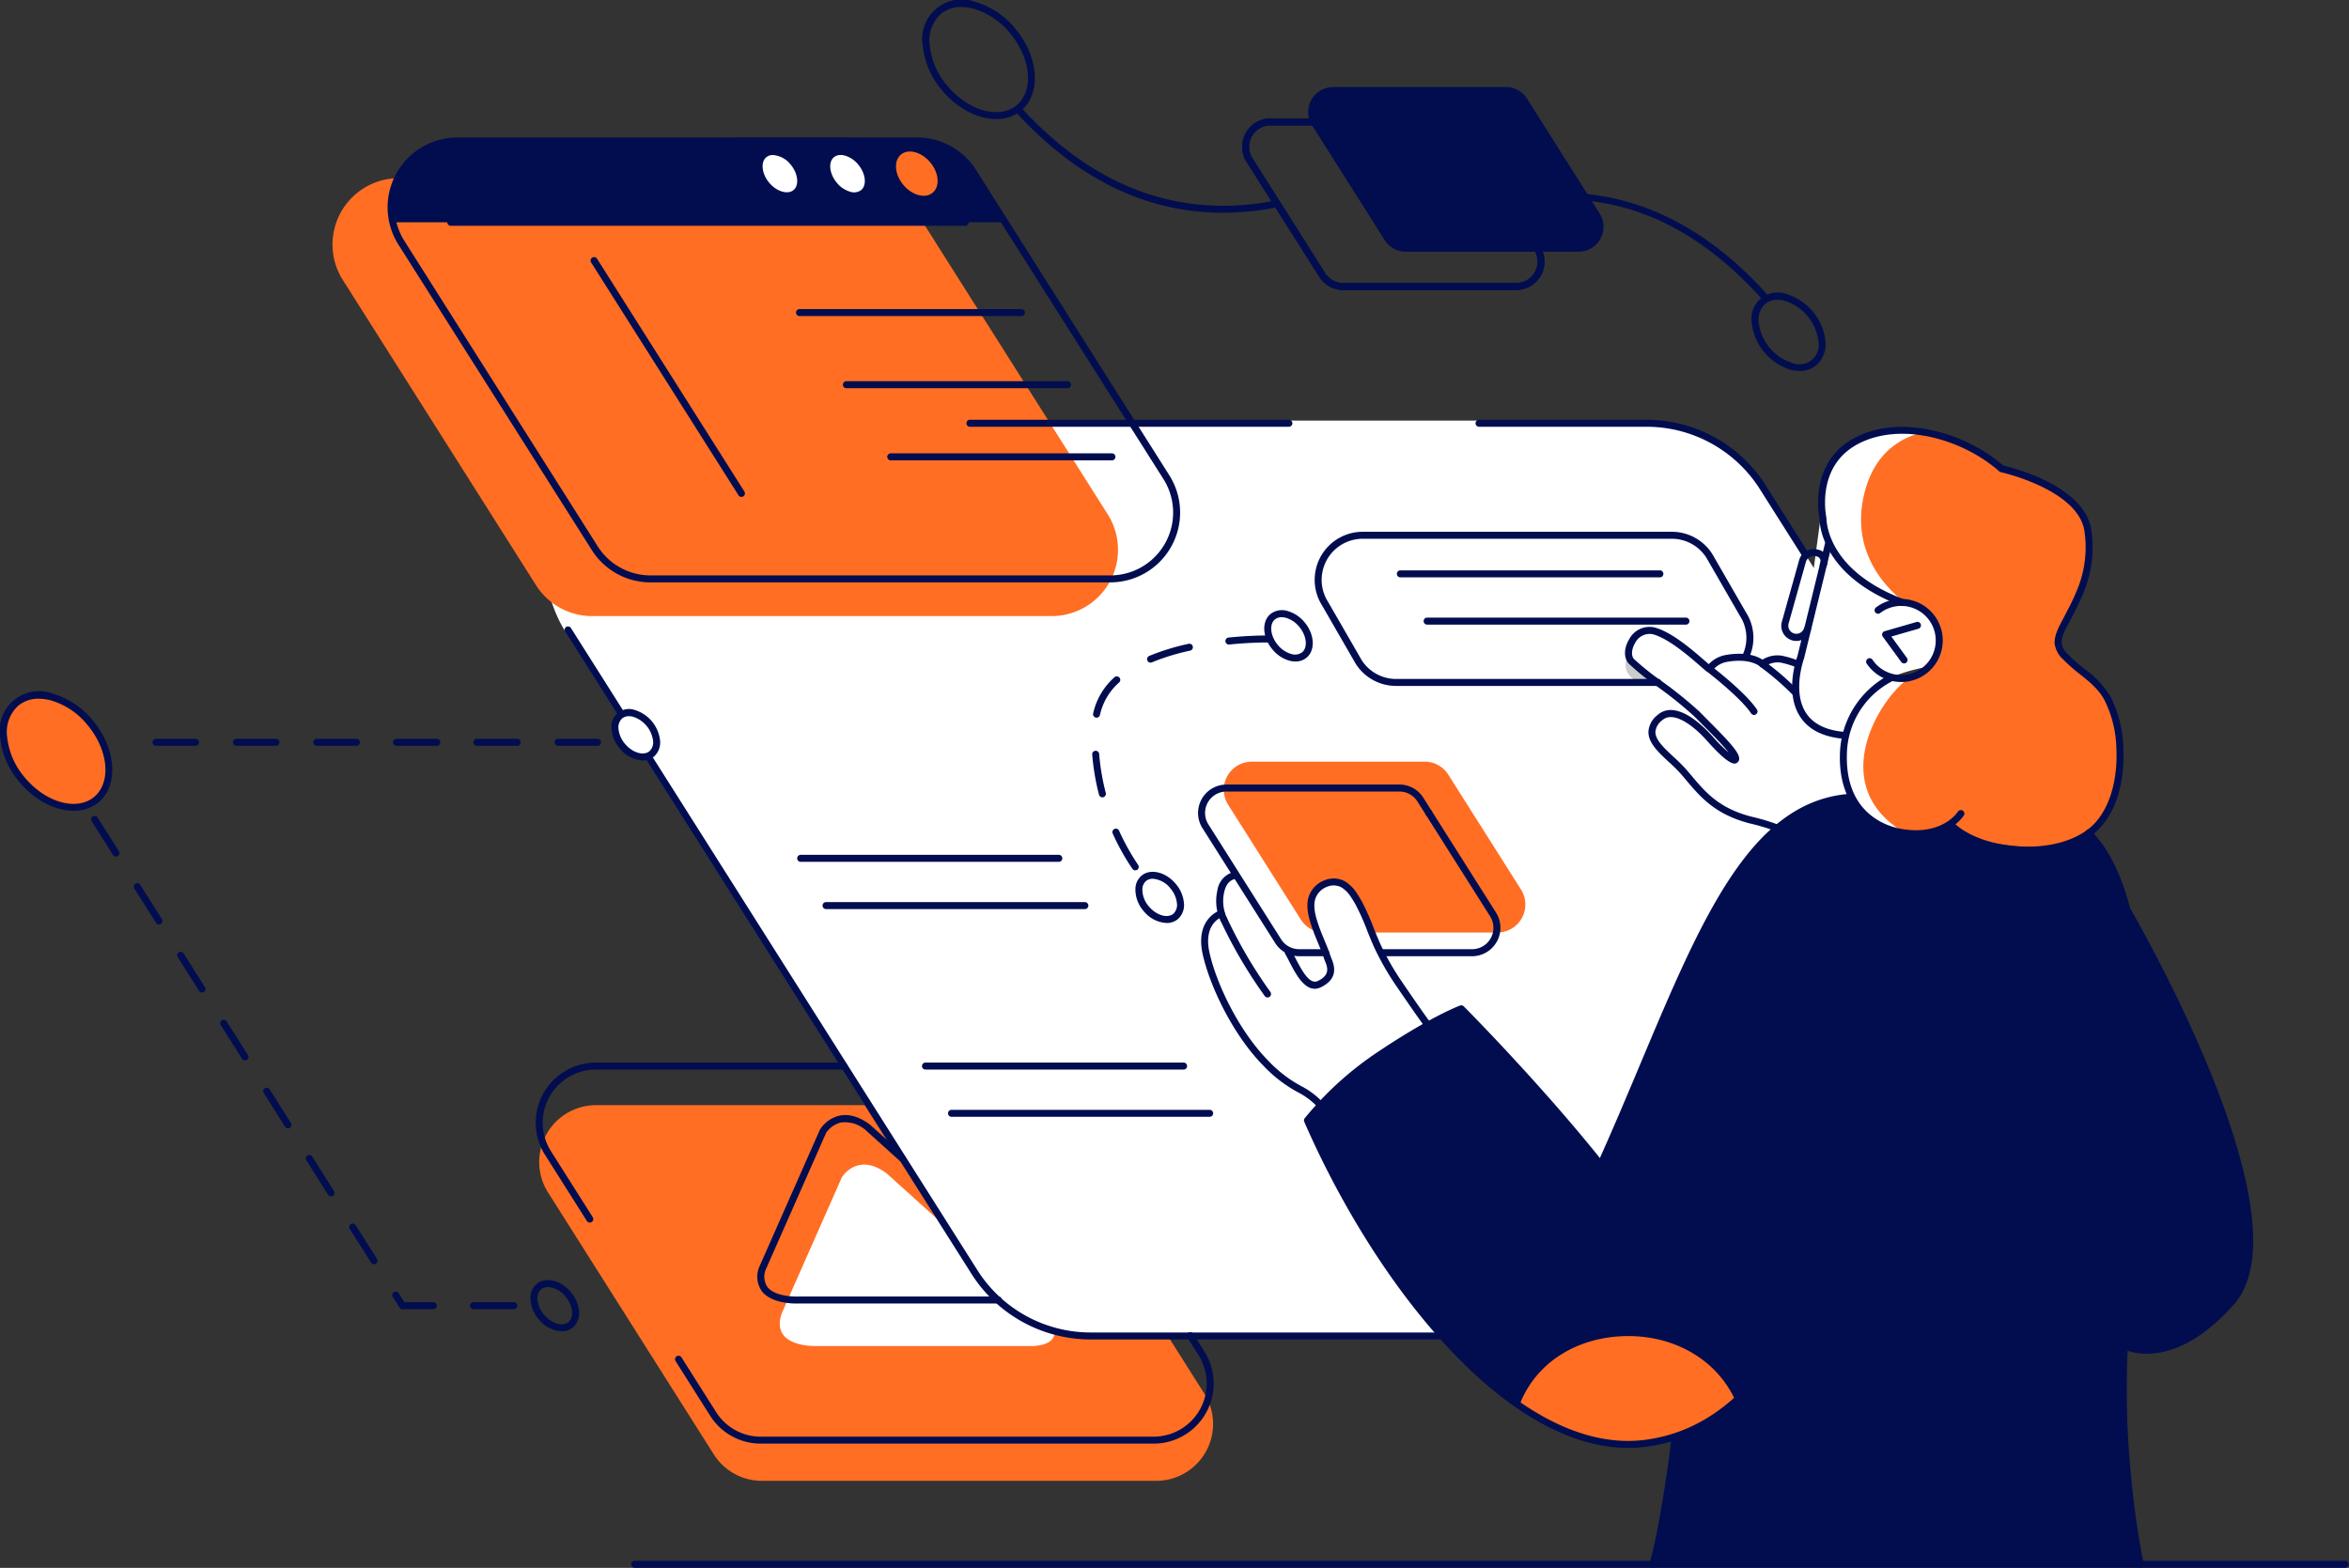 <svg xmlns="http://www.w3.org/2000/svg" width="468.089" height="312.469" viewBox="0 0 468.089 312.469">
  <rect x="0" y="0" width="468.089" height="312.469" fill="#333333" stroke="none"/>
  <g id="ILUSTRACION" transform="translate(-125.165 -346.873)">
    <path id="Trazado_735493" data-name="Trazado 735493" d="M652.877,1228.215l29.106,45.985a11.337,11.337,0,0,1-9.579,17.4H593.829a11.339,11.339,0,0,1-9.581-5.274l-33.036-52.2a11.337,11.337,0,0,1,9.579-17.4h78.575a11.332,11.332,0,0,1,9.579,5.274l3.932,6.211Z" transform="translate(-316.843 -649.603)" fill="#ff6e23"/>
    <path id="Trazado_735494" data-name="Trazado 735494" d="M751.213,1266.008s3.049-5.067,8.877-.772l32.735,29.491s3.089,4.38-3.244,4.94H746.273s-9.351.469-7.1-6.409Z" transform="translate(-458.275 -684.538)" fill="#fff"/>
    <path id="Trazado_735495" data-name="Trazado 735495" d="M805.862,705.919l70.916,112.046a27.624,27.624,0,0,1-23.341,42.4H661.992a27.616,27.616,0,0,1-23.341-12.85L558.16,720.337a27.624,27.624,0,0,1,23.341-42.4H772.943a27.619,27.619,0,0,1,23.341,12.85l9.579,15.129Z" transform="translate(-320.127 -247.239)" fill="#fff"/>
    <path id="Trazado_735496" data-name="Trazado 735496" d="M1147.482,971.868l-12.757-20.155L1133,948.988a5.564,5.564,0,0,0-4.72-2.6h-34.436a5.585,5.585,0,0,0-4.72,8.574l14.478,22.877a5.554,5.554,0,0,0,4.72,2.6h34.436a5.583,5.583,0,0,0,4.72-8.571Z" transform="translate(-719.225 -447.715)" fill="#ff6e23"/>
    <path id="Trazado_735497" data-name="Trazado 735497" d="M1465.321,764.753a11.848,11.848,0,0,1,6.535,0c3.613,1.018,4.818,3.459,5.107,7.151s-2.856,8.6-10.153,6.8c0,0-11.22,1.509-14.048,7s-2.846,6.391-2.846,6.391-2.127,8.333.988,12.463c0,0-12.678,1.765-14.7,6.414,0,0-7.125-2.38-9.685-3.12s-5.826-4.545-8.267-7.171-6.986-6.7-7.021-8.1.377-3.639,2.038-4.049,5.021-.22,8.584,3.935,5.869,5.277,6,4.484-4.788-6.573-9.219-10.07-11.007-8.632-11.974-9.756.441-4.249,1.821-4.887,3.5-1.119,7.282,1.651,6.788,5.176,6.788,5.176,5.127-4.216,10.888-.825a5.626,5.626,0,0,1,5.452-.514l.4-2.167s-5.328-4.788-5.107-6.591S1443.13,761,1443.13,761l1.831-13.671s2.874,8.267,10.3,13.088S1465.321,764.753,1465.321,764.753Z" transform="translate(-956.774 -299.059)" fill="#fff"/>
    <path id="Trazado_735498" data-name="Trazado 735498" d="M1079.54,1034.52s-4.411,2.77-2.914,7.649c0,0-4.32,2.486-2.334,9.751s4.583,13.235,9.5,18.125,12.448,8.87,12.951,10.612a79.435,79.435,0,0,1,10.156-8.91,72.563,72.563,0,0,1,10.994-6.9s-9.5-15.233-11.283-19.368-4.6-10.111-8.764-9.019-3.411,5.576-2.17,8.938,4.781,9.959,1.066,10.683-6.4-6.3-6.4-6.3-1.4-.562-4.37-5.707a69.063,69.063,0,0,0-6.432-9.2v-.354Z" transform="translate(-708.412 -513.53)" fill="#fff"/>
    <path id="Trazado_735499" data-name="Trazado 735499" d="M1562.1,688.681c6.766-6.452,15.975-4.213,20.976-2.233s8.8,3.5,10.9,6.176c0,0,7.971,2.669,11.825,5.044s6.611,7.295,5.431,14a35.193,35.193,0,0,1-5.411,12.6s-2.033,3.92.75,5.793,10.48,6.978,10.982,18.95-7.475,18.5-15.755,18.75-18.638-2.626-19.261-4.218c0,0-10.982,5-17.762-3.879s.043-21.766,4.125-23.918a18.629,18.629,0,0,1,8.417-1.99,17.6,17.6,0,0,0,3.869-6.287c.793-2.243-1.362-6.419-4.274-7.784a13.616,13.616,0,0,0-4.388-1.056s-9.452-2.286-14.334-14.9C1558.191,703.729,1555.332,695.135,1562.1,688.681Z" transform="translate(-1069.726 -252.065)" fill="#ff6e23"/>
    <path id="Trazado_735500" data-name="Trazado 735500" d="M1309.371,980.591s4.894,4.444,7.941,15.228c0,0,12.194,21.482,16.679,34.244s12.169,30.689,5.292,42.79a20.247,20.247,0,0,1-22.026,10.227,104.548,104.548,0,0,0-.271,18.851c.823,9.8,3.109,24.586,3.109,24.586h-97.158s2.289-10.179,2.917-14.286,1.448-11.131,1.448-11.131-8.31,5.358-25.734-2.975-33.279-33.231-36.89-39.566-10.549-20.52-10.549-20.52,16.005-17.33,30.749-22.14l27.318,30.364s7.358-16.235,12.757-28.313,12.721-29.886,20.651-36.084,11.111-7.766,16.947-8.485c0,0,3.33,6.381,9,7.239a16.856,16.856,0,0,0,9.68-1.266s9.05,4.677,16.633,4.355S1309.371,980.591,1309.371,980.591Z" transform="translate(-768.425 -467.871)" fill="#010d4f"/>
    <path id="Trazado_735501" data-name="Trazado 735501" d="M1200.019,420.434l12.756,20.155a4.969,4.969,0,0,1-4.2,7.627h-34.436a4.97,4.97,0,0,1-4.2-2.312l-14.478-22.877a4.969,4.969,0,0,1,4.2-7.627H1194.1a4.97,4.97,0,0,1,4.2,2.312l1.722,2.722Z" transform="translate(-768.84 -51.175)" fill="#010d4f"/>
    <path id="Trazado_735502" data-name="Trazado 735502" d="M507.326,500.5l33.927,53.6a13.216,13.216,0,0,1-11.166,20.284H438.5a13.214,13.214,0,0,1-11.166-6.148l-38.508-60.843a13.216,13.216,0,0,1,11.166-20.284h91.59a13.214,13.214,0,0,1,11.166,6.148l4.58,7.239Z" transform="translate(-195.352 -104.728)" fill="#ff6e23"/>
    <path id="Trazado_735503" data-name="Trazado 735503" d="M1404.905,863s-2.145,3.428,2.6,5.606l2.7-.856S1404.545,863.661,1404.905,863Z" transform="translate(-955.341 -385.44)" fill="#ccc"/>
    <path id="Trazado_735504" data-name="Trazado 735504" d="M433.506,472.092H555.513L547.5,459.936s-1.935-2.535-7.563-4.049-94.793.056-94.793.056S431.191,457.272,433.506,472.092Z" transform="translate(-230.074 -80.919)" fill="#010d4f"/>
    <path id="Trazado_735505" data-name="Trazado 735505" d="M783.1,474.34c-1.486,1.233-4.1.529-5.849-1.572s-1.955-4.806-.469-6.039,4.1-.529,5.849,1.572S784.582,473.107,783.1,474.34Z" transform="translate(-485.881 -89.054)" fill="#fff"/>
    <path id="Trazado_735506" data-name="Trazado 735506" d="M729.874,474.34c-1.486,1.233-4.1.529-5.849-1.572s-1.955-4.806-.471-6.039,4.1-.529,5.849,1.572S731.358,473.107,729.874,474.34Z" transform="translate(-446.135 -89.054)" fill="#fff"/>
    <path id="Trazado_735507" data-name="Trazado 735507" d="M146.417,914.9c-3.76,3.122-10.389,1.337-14.8-3.983s-4.95-12.164-1.19-15.284,10.389-1.337,14.8,3.983S150.177,911.781,146.417,914.9Z" transform="translate(-2.055 -408.665)" fill="#ff6e23"/>
    <path id="Trazado_735508" data-name="Trazado 735508" d="M1562.1,688.688c-6.766,6.452-3.91,15.046-3.91,15.046,4.879,12.62,14.334,14.9,14.334,14.9a14.5,14.5,0,0,1,1.752.238c-3.59-2.813-10.478-9.847-8-21.034,1.99-9,7.88-11.913,12.23-12.81C1573.511,683.9,1567.133,683.892,1562.1,688.688Z" transform="translate(-1069.73 -252.072)" fill="#fff"/>
    <path id="Trazado_735509" data-name="Trazado 735509" d="M1587.163,910.671c-16.083-9.516-4.694-27.432,1.246-31.081a18.261,18.261,0,0,0-6.788,1.924c-4.079,2.152-10.9,15.035-4.125,23.918A12.881,12.881,0,0,0,1587.163,910.671Z" transform="translate(-1082.448 -397.83)" fill="#fff"/>
    <path id="Trazado_735510" data-name="Trazado 735510" d="M1317.7,1410.731s16.458,12.7,31.755,6.517c0,0,9.493-3.889,12.658-7.583,0,0-5.188-13.367-21.543-12.926S1319.893,1405.816,1317.7,1410.731Z" transform="translate(-890.578 -784.025)" fill="#ff6e23"/>
    <g id="Grupo_1010001" data-name="Grupo 1010001" transform="translate(385.009 547.227)">
      <path id="Trazado_735511" data-name="Trazado 735511" d="M1216.006,1226.344c-24.862,0-50.585-32.924-64.568-64.991a.694.694,0,0,1,.086-.7,65.645,65.645,0,0,1,13.691-12.622c11.032-7.5,17.023-9.756,17.274-9.847a.7.7,0,0,1,.734.162c.322.322,32.294,32.453,42.141,52.186a.7.7,0,1,1-1.246.623c-9.217-18.466-38.163-48.064-41.556-51.5-1.532.638-7.292,3.226-16.562,9.528a64.826,64.826,0,0,0-13.116,12c14.521,33.087,41.5,66.981,66.667,63.53,26.729-3.656,38.049-38.27,50.072-83.135a.686.686,0,0,1,.853-.491.694.694,0,0,1,.491.851c-12.156,45.372-23.65,80.38-51.226,84.156A27.575,27.575,0,0,1,1216.006,1226.344Z" transform="translate(-1151.381 -1138.139)" fill="#010d4f"/>
    </g>
    <g id="Grupo_1010002" data-name="Grupo 1010002" transform="translate(443.459 505.101)">
      <path id="Trazado_735512" data-name="Trazado 735512" d="M1382.916,1046.337a.682.682,0,0,1-.286-.063.7.7,0,0,1-.349-.922c3.013-6.682,5.788-13.281,8.467-19.661,12.255-29.159,21.935-52.191,41.46-53.918a.708.708,0,0,1,.755.633.7.7,0,0,1-.633.755c-18.689,1.651-28.225,24.343-40.3,53.07-2.684,6.388-5.462,12.995-8.483,19.694A.694.694,0,0,1,1382.916,1046.337Z" transform="translate(-1382.219 -971.77)" fill="#010d4f"/>
    </g>
    <g id="Grupo_1010007" data-name="Grupo 1010007" transform="translate(364.519 520.649)">
      <g id="Grupo_1010003" data-name="Grupo 1010003" transform="translate(16.712 1.298)">
        <path id="Trazado_735513" data-name="Trazado 735513" d="M1164.712,1067.893a.7.7,0,0,1-.542-.258c-.038-.046-.947-1.18-5.434-7.761a54.041,54.041,0,0,1-4.421-7.657c-.545-1.175-1.026-2.378-1.507-3.583a45.2,45.2,0,0,0-2.264-5.077q-.41-.745-.876-1.448a6.423,6.423,0,0,0-1.849-1.962,3.3,3.3,0,0,0-2.924-.21,3.922,3.922,0,0,0-2.39,2.4c-.522,1.671.089,3.687.7,5.447.329.947.712,1.874,1.1,2.8.435,1.051.881,2.137,1.251,3.249.038.119.094.253.155.405.481,1.185,1.605,3.963-2.119,5.753-2.907,1.4-4.925-2.507-6.257-5.089-.284-.555-.542-1.053-.772-1.433a.7.7,0,1,1,1.19-.724c.243.4.519.932.823,1.519,1.377,2.671,2.849,5.226,4.416,4.472,2.545-1.223,1.927-2.747,1.431-3.973-.073-.185-.142-.349-.187-.491-.352-1.063-.792-2.127-1.215-3.155-.4-.952-.787-1.9-1.124-2.874-.686-1.97-1.365-4.246-.717-6.32a5.267,5.267,0,0,1,3.236-3.287,4.69,4.69,0,0,1,4.147.334,7.824,7.824,0,0,1,2.266,2.37c.337.5.648,1.021.942,1.552a46.455,46.455,0,0,1,2.337,5.231c.471,1.18.939,2.362,1.476,3.512a52.3,52.3,0,0,0,4.31,7.459c4.413,6.474,5.327,7.624,5.365,7.67a.7.7,0,0,1-.544,1.134Z" transform="translate(-1136.458 -1038.302)" fill="#010d4f"/>
      </g>
      <g id="Grupo_1010004" data-name="Grupo 1010004" transform="translate(2.998)">
        <path id="Trazado_735514" data-name="Trazado 735514" d="M1083.8,1043.318a.7.7,0,0,1-.615-.37,9.3,9.3,0,0,1-.656-6.047,4.408,4.408,0,0,1,3.17-3.692.7.7,0,1,1,.408,1.329c-1.058.324-1.8.886-2.223,2.681a7.935,7.935,0,0,0,.532,5.074.7.7,0,0,1-.289.942A.686.686,0,0,1,1083.8,1043.318Z" transform="translate(-1082.296 -1033.176)" fill="#010d4f"/>
      </g>
      <g id="Grupo_1010005" data-name="Grupo 1010005" transform="translate(3.811 8.752)">
        <path id="Trazado_735515" data-name="Trazado 735515" d="M1094.932,1084a.693.693,0,0,1-.552-.273,93.978,93.978,0,0,1-8.807-15.008.7.7,0,0,1,1.266-.582,92.386,92.386,0,0,0,8.645,14.744.7.7,0,0,1-.129.975A.683.683,0,0,1,1094.932,1084Z" transform="translate(-1085.51 -1067.738)" fill="#010d4f"/>
      </g>
      <g id="Grupo_1010006" data-name="Grupo 1010006" transform="translate(0 7.576)">
        <path id="Trazado_735516" data-name="Trazado 735516" d="M1094.272,1102.694a.7.7,0,0,1-.514-.226,14.313,14.313,0,0,0-4.028-3.048,27.339,27.339,0,0,1-6.93-5.348c-6-6.1-10.589-15.734-12.022-22.1-1.628-7.229,3.492-8.829,3.542-8.844a.7.7,0,0,1,.4,1.334c-.162.051-3.917,1.289-2.585,7.206,1.39,6.176,5.841,15.519,11.657,21.431a26.184,26.184,0,0,0,6.624,5.112,15.675,15.675,0,0,1,4.37,3.32.7.7,0,0,1-.043.982A.68.68,0,0,1,1094.272,1102.694Z" transform="translate(-1070.458 -1063.096)" fill="#010d4f"/>
      </g>
    </g>
    <g id="Grupo_1010008" data-name="Grupo 1010008" transform="translate(497.078 466.232)">
      <path id="Trazado_735517" data-name="Trazado 735517" d="M1600.916,834.826a8.292,8.292,0,0,1-6.816-3.59.7.7,0,1,1,1.147-.787,6.884,6.884,0,1,0,1.486-9.371.7.7,0,0,1-.977-.132.7.7,0,0,1,.132-.975,8.28,8.28,0,1,1,5.029,14.856Z" transform="translate(-1593.977 -818.262)" fill="#010d4f"/>
    </g>
    <g id="Grupo_1010009" data-name="Grupo 1010009" transform="translate(500.211 470.831)">
      <path id="Trazado_735518" data-name="Trazado 735518" d="M1610.732,844.686a.692.692,0,0,1-.562-.286l-3.684-5.057a.7.7,0,0,1,.37-1.079l6.277-1.813a.7.7,0,1,1,.387,1.337l-5.323,1.54,3.1,4.254a.693.693,0,0,1-.152.972A.713.713,0,0,1,1610.732,844.686Z" transform="translate(-1606.352 -836.425)" fill="#010d4f"/>
    </g>
    <g id="Grupo_1010010" data-name="Grupo 1010010" transform="translate(482.292 454.331)">
      <path id="Trazado_735519" data-name="Trazado 735519" d="M1545.784,811.037c-4.14-.38-7.042-1.894-8.68-4.5-3.056-4.859-.58-11.675-.473-11.964l5.571-22.778a.7.7,0,0,1,1.355.334l-5.593,22.854c-.048.142-2.367,6.545.324,10.819,1.4,2.221,3.945,3.517,7.563,3.851a.7.7,0,0,1-.066,1.388Z" transform="translate(-1535.583 -771.261)" fill="#010d4f"/>
    </g>
    <g id="Grupo_1010011" data-name="Grupo 1010011" transform="translate(480.121 456.282)">
      <path id="Trazado_735520" data-name="Trazado 735520" d="M1530.016,797.295a3.084,3.084,0,0,1-.813-.111,3.008,3.008,0,0,1-2.079-3.7l3.456-12.318a3.005,3.005,0,0,1,3.7-2.081,2.35,2.35,0,0,1,1.793,3.193.7.7,0,1,1-1.339-.377,1,1,0,0,0-.828-1.474,1.616,1.616,0,0,0-1.988,1.117l-3.456,12.318a1.611,1.611,0,0,0,3.1.874.7.7,0,0,1,1.342.375,2.99,2.99,0,0,1-1.421,1.805A3.028,3.028,0,0,1,1530.016,797.295Z" transform="translate(-1527.01 -778.967)" fill="#010d4f"/>
    </g>
    <g id="Grupo_1010012" data-name="Grupo 1010012" transform="translate(453.815 633.245)">
      <path id="Trazado_735521" data-name="Trazado 735521" d="M1423.815,1503.951a.67.67,0,0,1-.22-.038.7.7,0,0,1-.441-.881c1.284-3.833,3.494-16.927,4.335-24.558a.719.719,0,0,1,.767-.615.694.694,0,0,1,.615.767c-.775,7.032-2.963,20.563-4.4,24.847A.7.7,0,0,1,1423.815,1503.951Z" transform="translate(-1423.118 -1477.854)" fill="#010d4f"/>
    </g>
    <g id="Grupo_1010013" data-name="Grupo 1010013" transform="translate(547.808 527.25)">
      <path id="Trazado_735522" data-name="Trazado 735522" d="M1799.491,1148.656a10.7,10.7,0,0,1-4.8-.99.7.7,0,0,1,.656-1.228c.362.192,8.923,4.487,20.444-8.518,10.48-11.83-4.758-49.213-20.991-77.633a.7.7,0,1,1,1.208-.691c5.958,10.432,34.965,63.284,20.821,79.246C1809.682,1146.917,1803.494,1148.656,1799.491,1148.656Z" transform="translate(-1794.327 -1059.245)" fill="#010d4f"/>
    </g>
    <g id="Grupo_1010014" data-name="Grupo 1010014" transform="translate(540.665 512.223)">
      <path id="Trazado_735523" data-name="Trazado 735523" d="M1777.123,1147.014a.694.694,0,0,1-.678-.544c-.053-.238-5.335-24.285-2.667-50.4,5.591-54.657,3.289-83.953-7.462-95a.695.695,0,1,1,1-.97c11.214,11.516,13.564,40.257,7.849,96.107-2.646,25.89,2.588,49.715,2.638,49.953a.7.7,0,0,1-.527.831A.73.73,0,0,1,1777.123,1147.014Z" transform="translate(-1766.118 -999.898)" fill="#010d4f"/>
    </g>
    <g id="Grupo_1010015" data-name="Grupo 1010015" transform="translate(419.134 430.532)">
      <path id="Trazado_735524" data-name="Trazado 735524" d="M1351.872,704.707a.69.69,0,0,1-.587-.324l-8.374-13.23a26.717,26.717,0,0,0-22.687-12.491h-33.378a.7.7,0,0,1,0-1.393h33.375a28.1,28.1,0,0,1,23.862,13.139l8.374,13.23a.7.7,0,0,1-.215.96A.682.682,0,0,1,1351.872,704.707Z" transform="translate(-1286.15 -677.27)" fill="#010d4f"/>
    </g>
    <g id="Grupo_1010016" data-name="Grupo 1010016" transform="translate(317.684 430.532)">
      <path id="Trazado_735525" data-name="Trazado 735525" d="M949.736,678.663h-63.55a.7.7,0,0,1,0-1.393h63.55a.7.7,0,1,1,0,1.393Z" transform="translate(-885.49 -677.27)" fill="#010d4f"/>
    </g>
    <g id="Grupo_1010017" data-name="Grupo 1010017" transform="translate(237.621 471.66)">
      <path id="Trazado_735526" data-name="Trazado 735526" d="M744.142,981.859H674.25a28.1,28.1,0,0,1-23.862-13.136L569.4,840.765a.7.7,0,0,1,1.175-.744l80.986,127.958a26.722,26.722,0,0,0,22.687,12.491h69.9a.7.7,0,1,1,0,1.39Z" transform="translate(-569.294 -839.699)" fill="#010d4f"/>
    </g>
    <g id="Grupo_1010018" data-name="Grupo 1010018" transform="translate(202.381 374.272)">
      <path id="Trazado_735527" data-name="Trazado 735527" d="M574.156,543.748H482.568a13.848,13.848,0,0,1-11.756-6.472L432.3,476.433a13.912,13.912,0,0,1,11.754-21.353h91.59a13.84,13.84,0,0,1,11.754,6.472l4.583,7.239,33.927,53.6a13.912,13.912,0,0,1-11.756,21.353Zm-130.1-87.275a12.519,12.519,0,0,0-10.576,19.216l38.508,60.843a12.462,12.462,0,0,0,10.579,5.824h91.59a12.519,12.519,0,0,0,10.576-19.216L546.227,462.3a12.455,12.455,0,0,0-10.579-5.824Z" transform="translate(-430.119 -455.08)" fill="#010d4f"/>
    </g>
    <g id="Grupo_1010019" data-name="Grupo 1010019" transform="translate(231.893 558.644)">
      <path id="Trazado_735528" data-name="Trazado 735528" d="M557.475,1215.114a.691.691,0,0,1-.587-.324l-8.333-13.167a11.983,11.983,0,0,1,10.126-18.393h49.466a.7.7,0,0,1,0,1.393H558.68a10.593,10.593,0,0,0-8.951,16.259l8.333,13.167a.7.7,0,0,1-.215.959A.71.71,0,0,1,557.475,1215.114Z" transform="translate(-546.671 -1183.23)" fill="#010d4f"/>
    </g>
    <g id="Grupo_1010020" data-name="Grupo 1010020" transform="translate(259.729 612.429)">
      <path id="Trazado_735529" data-name="Trazado 735529" d="M751.905,1417.8H673.672a11.925,11.925,0,0,1-10.126-5.576l-6.834-10.8a.7.7,0,1,1,1.175-.744l6.834,10.8a10.54,10.54,0,0,0,8.951,4.93h78.236a10.593,10.593,0,0,0,8.951-16.259l-2.178-3.438a.7.7,0,1,1,1.175-.744l2.178,3.438a11.983,11.983,0,0,1-10.128,18.393Z" transform="translate(-656.604 -1395.644)" fill="#010d4f"/>
    </g>
    <g id="Grupo_1010021" data-name="Grupo 1010021" transform="translate(372.686 370.466)">
      <path id="Trazado_735530" data-name="Trazado 735530" d="M1157.307,474.258H1122.87a5.641,5.641,0,0,1-4.788-2.636L1103.6,448.745a5.666,5.666,0,0,1,4.786-8.7h34.439a5.633,5.633,0,0,1,4.786,2.636l14.478,22.877a5.666,5.666,0,0,1-4.786,8.7Zm-48.914-32.813a4.273,4.273,0,0,0-3.611,6.558l14.478,22.877a4.257,4.257,0,0,0,3.611,1.988h34.436a4.273,4.273,0,0,0,3.611-6.558l-12.756-20.155-1.722-2.722a4.257,4.257,0,0,0-3.611-1.988Z" transform="translate(-1102.714 -440.05)" fill="#010d4f"/>
    </g>
    <g id="Grupo_1010022" data-name="Grupo 1010022" transform="translate(372.686 370.466)">
      <path id="Trazado_735531" data-name="Trazado 735531" d="M1157.307,474.258H1122.87a5.641,5.641,0,0,1-4.788-2.636L1103.6,448.745a5.666,5.666,0,0,1,4.786-8.7h34.439a5.633,5.633,0,0,1,4.786,2.636l14.478,22.877a5.666,5.666,0,0,1-4.786,8.7Zm-48.914-32.813a4.273,4.273,0,0,0-3.611,6.558l14.478,22.877a4.257,4.257,0,0,0,3.611,1.988h34.436a4.273,4.273,0,0,0,3.611-6.558l-12.756-20.155-1.722-2.722a4.257,4.257,0,0,0-3.611-1.988Z" transform="translate(-1102.714 -440.05)" fill="#010d4f"/>
    </g>
    <g id="Grupo_1010023" data-name="Grupo 1010023" transform="translate(363.897 503.232)">
      <path id="Trazado_735532" data-name="Trazado 735532" d="M1093.434,998.6h-5.277a5.633,5.633,0,0,1-4.786-2.636l-14.478-22.877a5.664,5.664,0,0,1,4.786-8.7h34.436a5.641,5.641,0,0,1,4.788,2.636l1.722,2.722a.7.7,0,0,1-1.175.744l-1.722-2.722a4.257,4.257,0,0,0-3.611-1.988h-34.436a4.272,4.272,0,0,0-3.608,6.558l14.479,22.877a4.254,4.254,0,0,0,3.611,1.988h5.277a.7.7,0,0,1,.7.7A.7.7,0,0,1,1093.434,998.6Z" transform="translate(-1068.002 -964.39)" fill="#010d4f"/>
    </g>
    <g id="Grupo_1010024" data-name="Grupo 1010024" transform="translate(399.946 508.266)">
      <path id="Trazado_735533" data-name="Trazado 735533" d="M1228.915,1013.444h-17.849a.7.7,0,0,1,0-1.393h17.849a4.274,4.274,0,0,0,3.611-6.558l-12.757-20.155a.7.7,0,1,1,1.175-.744l12.757,20.155a5.666,5.666,0,0,1-4.786,8.7Z" transform="translate(-1210.37 -984.27)" fill="#010d4f"/>
    </g>
    <g id="Grupo_1010025" data-name="Grupo 1010025" transform="translate(387.117 452.852)">
      <path id="Trazado_735534" data-name="Trazado 735534" d="M1228.058,796.144h-52.082a9.529,9.529,0,0,1-8.095-4.456L1161.2,780.1a9.579,9.579,0,0,1,8.11-14.678h61.572a9.535,9.535,0,0,1,8.095,4.456l6.685,11.589a9.392,9.392,0,0,1,.615,9.052.7.7,0,1,1-1.266-.575,8.054,8.054,0,0,0-.539-7.756l-6.685-11.589a8.143,8.143,0,0,0-6.905-3.785h-61.572a8.188,8.188,0,0,0-6.92,12.567l6.685,11.589a8.136,8.136,0,0,0,6.9,3.785h52.082a.7.7,0,1,1,0,1.39Z" transform="translate(-1159.703 -765.42)" fill="#010d4f"/>
    </g>
    <g id="Grupo_1010029" data-name="Grupo 1010029" transform="translate(448.986 471.776)">
      <g id="Grupo_1010026" data-name="Grupo 1010026" transform="translate(0)">
        <path id="Trazado_735535" data-name="Trazado 735535" d="M1434.232,880.915a.724.724,0,0,1-.289-.063,43.412,43.412,0,0,0-5.13-1.517c-6.844-1.79-9.776-5.272-12.615-8.642l-.942-1.112a32.067,32.067,0,0,0-2.459-2.448c-2.109-1.962-4.1-3.813-4.087-6.016a4.523,4.523,0,0,1,1.775-3.327,3.893,3.893,0,0,1,2.947-1.02c3.244.187,6.728,3.75,8.077,5.274a31.557,31.557,0,0,0,3.185,3.185c-1.165-1.5-3.537-3.884-5.257-5.611l-1.509-1.522a78.256,78.256,0,0,0-7.482-6.026,50.086,50.086,0,0,1-5.687-4.588c-.993-1.132-.947-3.069.109-4.816a4.581,4.581,0,0,1,4.948-2.388c3.426.826,7.725,4.568,10.035,6.576.365.316.663.58.881.76.028-.028.058-.053.086-.081a6.147,6.147,0,0,1,3.358-1.752c4.1-.706,6.353.342,7.257.942a5.64,5.64,0,0,1,3.859-.79,19.384,19.384,0,0,1,3.35,1.01.7.7,0,1,1-.56,1.274,18.037,18.037,0,0,0-3.041-.914,4.5,4.5,0,0,0-3.2.823.7.7,0,0,1-.932-.056c-.01-.013-1.843-1.714-6.5-.914a4.768,4.768,0,0,0-2.641,1.4c-.362.337-.9.851-1.53.438-.215-.144-.676-.539-1.3-1.084-2.061-1.8-6.353-5.528-9.447-6.272a3.231,3.231,0,0,0-3.428,1.755c-.719,1.19-.825,2.524-.253,3.178a51.626,51.626,0,0,0,5.474,4.391,78.974,78.974,0,0,1,7.642,6.166l1.5,1.517c3.841,3.856,6.186,6.292,6.348,7.584a.98.98,0,0,1-.527,1.117c-.332.157-1.36.625-5.781-4.37-2.567-2.9-5.226-4.7-7.113-4.806a2.59,2.59,0,0,0-1.94.663,3.249,3.249,0,0,0-1.312,2.3c-.013,1.588,1.762,3.238,3.641,4.983a33.094,33.094,0,0,1,2.565,2.56l.954,1.124c2.818,3.35,5.482,6.512,11.9,8.191a41.847,41.847,0,0,1,5.36,1.6.7.7,0,0,1,.337.927A.714.714,0,0,1,1434.232,880.915Z" transform="translate(-1404.047 -840.158)" fill="#010d4f"/>
      </g>
      <g id="Grupo_1010027" data-name="Grupo 1010027" transform="translate(15.877 7.55)">
        <path id="Trazado_735536" data-name="Trazado 735536" d="M1476.579,880.007a.7.7,0,0,1-.58-.309c-2.165-3.256-8.905-8.419-8.976-8.472a.7.7,0,1,1,.846-1.107c.284.218,7,5.358,9.288,8.807a.695.695,0,0,1-.577,1.081Z" transform="translate(-1466.75 -869.977)" fill="#010d4f"/>
      </g>
      <g id="Grupo_1010028" data-name="Grupo 1010028" transform="translate(26.658 6.722)">
        <path id="Trazado_735537" data-name="Trazado 735537" d="M1516.547,873.732a.683.683,0,0,1-.509-.223,54.017,54.017,0,0,0-6.424-5.543.7.7,0,0,1,.82-1.127,54.438,54.438,0,0,1,6.621,5.72.7.7,0,0,1-.033.985A.708.708,0,0,1,1516.547,873.732Z" transform="translate(-1509.328 -866.707)" fill="#010d4f"/>
      </g>
    </g>
    <g id="Grupo_1010030" data-name="Grupo 1010030" transform="translate(251.027 657.947)">
      <path id="Trazado_735538" data-name="Trazado 735538" d="M963.773,1576.8H622.936a.7.7,0,1,1,0-1.393H963.77a.7.7,0,0,1,0,1.393Z" transform="translate(-622.24 -1575.41)" fill="#010d4f"/>
    </g>
    <g id="Grupo_1010031" data-name="Grupo 1010031" transform="translate(403.594 460.547)">
      <path id="Trazado_735539" data-name="Trazado 735539" d="M1277.047,797.2h-51.571a.7.7,0,1,1,0-1.393h51.571a.7.7,0,1,1,0,1.393Z" transform="translate(-1224.78 -795.81)" fill="#010d4f"/>
    </g>
    <g id="Grupo_1010032" data-name="Grupo 1010032" transform="translate(408.788 469.964)">
      <path id="Trazado_735540" data-name="Trazado 735540" d="M1297.554,834.393h-51.568a.7.7,0,0,1,0-1.393h51.568a.7.7,0,1,1,0,1.393Z" transform="translate(-1245.29 -833)" fill="#010d4f"/>
    </g>
    <g id="Grupo_1010033" data-name="Grupo 1010033" transform="translate(283.957 517.24)">
      <path id="Trazado_735541" data-name="Trazado 735541" d="M804.554,1021.1H752.986a.7.7,0,0,1,0-1.393h51.568a.7.7,0,0,1,0,1.393Z" transform="translate(-752.29 -1019.71)" fill="#010d4f"/>
    </g>
    <g id="Grupo_1010034" data-name="Grupo 1010034" transform="translate(289.148 526.657)">
      <path id="Trazado_735542" data-name="Trazado 735542" d="M825.057,1058.293H773.486a.7.7,0,1,1,0-1.393h51.571a.7.7,0,0,1,0,1.393Z" transform="translate(-772.79 -1056.9)" fill="#010d4f"/>
    </g>
    <g id="Grupo_1010035" data-name="Grupo 1010035" transform="translate(308.822 558.642)">
      <path id="Trazado_735543" data-name="Trazado 735543" d="M902.757,1184.613H851.186a.7.7,0,0,1,0-1.393h51.571a.7.7,0,0,1,0,1.393Z" transform="translate(-850.49 -1183.22)" fill="#010d4f"/>
    </g>
    <g id="Grupo_1010036" data-name="Grupo 1010036" transform="translate(314.013 568.058)">
      <path id="Trazado_735544" data-name="Trazado 735544" d="M923.257,1221.8H871.686a.7.7,0,0,1,0-1.393h51.571a.7.7,0,0,1,0,1.393Z" transform="translate(-870.99 -1220.41)" fill="#010d4f"/>
    </g>
    <g id="Grupo_1010037" data-name="Grupo 1010037" transform="translate(214.373 390.477)">
      <path id="Trazado_735545" data-name="Trazado 735545" d="M580.533,520.473H478.176a.7.7,0,1,1,0-1.393H580.533a.7.7,0,1,1,0,1.393Z" transform="translate(-477.48 -519.08)" fill="#010d4f"/>
    </g>
    <g id="Grupo_1010038" data-name="Grupo 1010038" transform="translate(283.858 408.47)">
      <path id="Trazado_735546" data-name="Trazado 735546" d="M796.669,591.533H752.6a.7.7,0,1,1,0-1.393h44.073a.7.7,0,1,1,0,1.393Z" transform="translate(-751.9 -590.14)" fill="#010d4f"/>
    </g>
    <g id="Grupo_1010039" data-name="Grupo 1010039" transform="translate(293.207 422.847)">
      <path id="Trazado_735547" data-name="Trazado 735547" d="M833.589,648.313H789.516a.7.7,0,1,1,0-1.393h44.071a.7.7,0,0,1,0,1.393Z" transform="translate(-788.82 -646.92)" fill="#010d4f"/>
    </g>
    <g id="Grupo_1010040" data-name="Grupo 1010040" transform="translate(302.043 437.224)">
      <path id="Trazado_735548" data-name="Trazado 735548" d="M868.489,705.093H824.416a.7.7,0,1,1,0-1.393h44.071a.7.7,0,0,1,0,1.393Z" transform="translate(-823.72 -703.7)" fill="#010d4f"/>
    </g>
    <g id="Grupo_1010041" data-name="Grupo 1010041" transform="translate(491.797 481.408)">
      <path id="Trazado_735549" data-name="Trazado 735549" d="M1588.314,910.519a18.732,18.732,0,0,1-3.059-.263c-6.049-1.013-12.412-5.819-12.123-16.269a18.339,18.339,0,0,1,9.665-15.727.7.7,0,0,1,.587,1.261,16.63,16.63,0,0,0-8.86,14.5c-.329,12.027,8.308,14.412,10.961,14.858,8.052,1.339,11.068-3.3,11.192-3.5a.7.7,0,0,1,1.185.732C1597.736,906.318,1595.07,910.519,1588.314,910.519Z" transform="translate(-1573.123 -878.196)" fill="#010d4f"/>
    </g>
    <g id="Grupo_1010042" data-name="Grupo 1010042" transform="translate(487.462 431.952)">
      <path id="Trazado_735550" data-name="Trazado 735550" d="M1597.729,767.928c-6.366,0-12.5-2.033-15.727-5.239a.695.695,0,0,1,.98-.985c3.054,3.028,8.933,4.907,15.187,4.829,5.5-.086,10.2-1.762,12.893-4.6,3.079-3.251,4.674-8.736,4.378-15.043a22.667,22.667,0,0,0-2.35-9.518c-1.155-2.2-2.983-3.664-4.922-5.216a32.237,32.237,0,0,1-3.38-2.985,5.156,5.156,0,0,1-1.653-3.13c-.089-1.59.843-3.332,1.593-4.73.149-.279.294-.547.42-.8l.547-1.071a42.509,42.509,0,0,0,1.975-4.211,22,22,0,0,0,1.377-11.777c-1.471-8.156-16.484-11.521-16.636-11.554a.7.7,0,0,1-.314-.16c-7.156-6.355-19.715-10.093-28.354-5.34-8.3,4.565-6.1,14.486-6.08,14.587.013.585.043,10.422,15.344,16.223a.7.7,0,1,1-.494,1.3c-15.7-5.955-16.218-16.18-16.226-17.3-.208-1.046-1.988-11.207,6.786-16.033,9.12-5.018,22.272-1.2,29.813,5.4,1.854.428,15.97,3.97,17.532,12.627a23.348,23.348,0,0,1-1.448,12.521,43.6,43.6,0,0,1-2.036,4.353l-.544,1.064c-.132.258-.279.537-.436.828-.668,1.243-1.5,2.793-1.431,3.993a3.961,3.961,0,0,0,1.276,2.256,31.006,31.006,0,0,0,3.236,2.854,18.46,18.46,0,0,1,5.285,5.657,23.98,23.98,0,0,1,2.509,10.1c.185,3.927-.187,11.237-4.758,16.063-2.947,3.112-8.006,4.95-13.883,5.039C1598.035,767.928,1597.881,767.928,1597.729,767.928Z" transform="translate(-1556.004 -682.878)" fill="#010d4f"/>
    </g>
    <path id="Trazado_735551" data-name="Trazado 735551" d="M837.614,474.34c-1.486,1.233-4.1.529-5.849-1.572s-1.955-4.806-.471-6.039,4.1-.529,5.849,1.572S839.1,473.107,837.614,474.34Z" transform="translate(-526.595 -89.054)" fill="#ff6e23"/>
    <g id="Grupo_1010043" data-name="Grupo 1010043" transform="translate(289.225 376.371)">
      <path id="Trazado_735552" data-name="Trazado 735552" d="M779.3,473.592a4.665,4.665,0,0,1-1.223-.17,6.8,6.8,0,0,1-3.375-2.264c-1.988-2.4-2.157-5.543-.38-7.019a3.732,3.732,0,0,1,3.451-.6,6.8,6.8,0,0,1,3.375,2.264c1.988,2.4,2.157,5.543.38,7.019A3.429,3.429,0,0,1,779.3,473.592Zm-2.745-8.829a2.068,2.068,0,0,0-1.347.448c-1.167.97-.912,3.287.56,5.059a5.4,5.4,0,0,0,2.666,1.81,2.387,2.387,0,0,0,2.2-.327c1.167-.97.911-3.287-.56-5.059a5.4,5.4,0,0,0-2.666-1.81A3.14,3.14,0,0,0,776.557,464.763Z" transform="translate(-773.094 -463.371)" fill="#010d4f"/>
    </g>
    <g id="Grupo_1010044" data-name="Grupo 1010044" transform="translate(377.095 468.491)">
      <path id="Trazado_735553" data-name="Trazado 735553" d="M1126.334,837.4a4.713,4.713,0,0,1-1.225-.17,6.8,6.8,0,0,1-3.375-2.264c-1.988-2.393-2.157-5.543-.38-7.019a3.739,3.739,0,0,1,3.451-.6,6.784,6.784,0,0,1,3.375,2.266c1.988,2.393,2.157,5.543.38,7.019A3.424,3.424,0,0,1,1126.334,837.4Zm-2.745-8.829a2.065,2.065,0,0,0-1.344.448c-1.167.97-.912,3.287.56,5.059a5.4,5.4,0,0,0,2.666,1.81,2.4,2.4,0,0,0,2.2-.327c1.167-.97.911-3.287-.56-5.059a5.4,5.4,0,0,0-2.666-1.81A3.167,3.167,0,0,0,1123.589,828.575Z" transform="translate(-1120.124 -827.183)" fill="#010d4f"/>
    </g>
    <g id="Grupo_1010045" data-name="Grupo 1010045" transform="translate(247.008 488.218)">
      <path id="Trazado_735554" data-name="Trazado 735554" d="M616.434,916.06c-1.486,1.233-4.1.529-5.849-1.572s-1.955-4.806-.471-6.039,4.1-.529,5.849,1.573S617.918,914.827,616.434,916.06Z" transform="translate(-608.427 -907.145)" fill="#fff"/>
      <path id="Trazado_735555" data-name="Trazado 735555" d="M612.6,915.3a6.271,6.271,0,0,1-4.608-2.421,6.777,6.777,0,0,1-1.605-3.737,3.524,3.524,0,0,1,4.679-3.882,7.179,7.179,0,0,1,4.981,6,3.741,3.741,0,0,1-1.226,3.284A3.409,3.409,0,0,1,612.6,915.3Zm-2.75-8.817a2.068,2.068,0,0,0-1.347.448,2.4,2.4,0,0,0-.727,2.1,5.411,5.411,0,0,0,1.289,2.955c1.474,1.772,3.7,2.448,4.869,1.481a2.4,2.4,0,0,0,.727-2.1A5.8,5.8,0,0,0,610.7,906.6,3.376,3.376,0,0,0,609.847,906.484Z" transform="translate(-606.368 -905.092)" fill="#010d4f"/>
    </g>
    <g id="Grupo_1010046" data-name="Grupo 1010046" transform="translate(125.165 484.734)">
      <path id="Trazado_735556" data-name="Trazado 735556" d="M139.847,915.059c-3.618,0-7.751-2.053-10.827-5.758a16.093,16.093,0,0,1-3.818-8.86,7.861,7.861,0,0,1,10.5-8.718,16.129,16.129,0,0,1,8,5.386c4.654,5.606,5.148,12.9,1.1,16.266A7.621,7.621,0,0,1,139.847,915.059Zm-6.951-22.33a6.26,6.26,0,0,0-4.084,1.38,7.091,7.091,0,0,0-2.223,6.226,14.754,14.754,0,0,0,3.5,8.077c4.168,5.016,10.369,6.758,13.825,3.892s2.884-9.288-1.281-14.306a14.727,14.727,0,0,0-7.295-4.93A9.394,9.394,0,0,0,132.9,892.729Z" transform="translate(-125.165 -891.335)" fill="#010d4f"/>
    </g>
    <g id="Grupo_1010047" data-name="Grupo 1010047" transform="translate(309.008 346.873)">
      <path id="Trazado_735557" data-name="Trazado 735557" d="M865.907,370.6c-3.618,0-7.751-2.054-10.827-5.758a16.112,16.112,0,0,1-3.818-8.857,7.861,7.861,0,0,1,10.5-8.72,16.123,16.123,0,0,1,8,5.383c4.654,5.606,5.148,12.9,1.1,16.266A7.621,7.621,0,0,1,865.907,370.6Zm-6.953-22.33a6.272,6.272,0,0,0-4.084,1.377,7.089,7.089,0,0,0-2.223,6.229,14.734,14.734,0,0,0,3.5,8.077c4.165,5.016,10.366,6.758,13.825,3.892s2.884-9.288-1.281-14.3a14.727,14.727,0,0,0-7.292-4.93A9.434,9.434,0,0,0,858.954,348.267Z" transform="translate(-851.225 -346.873)" fill="#010d4f"/>
    </g>
    <g id="Grupo_1010048" data-name="Grupo 1010048" transform="translate(230.869 601.985)">
      <path id="Trazado_735558" data-name="Trazado 735558" d="M548.857,1364.6a6.267,6.267,0,0,1-4.608-2.421,6.8,6.8,0,0,1-1.605-3.735,3.74,3.74,0,0,1,1.225-3.284c1.78-1.481,4.844-.729,6.829,1.664a6.8,6.8,0,0,1,1.605,3.735,3.74,3.74,0,0,1-1.226,3.284A3.422,3.422,0,0,1,548.857,1364.6Zm-2.757-8.812a2.067,2.067,0,0,0-1.339.443,2.4,2.4,0,0,0-.727,2.1,5.393,5.393,0,0,0,1.289,2.955c1.474,1.775,3.7,2.446,4.869,1.481a2.4,2.4,0,0,0,.727-2.1,5.394,5.394,0,0,0-1.289-2.955A4.932,4.932,0,0,0,546.1,1355.786Z" transform="translate(-542.628 -1354.398)" fill="#010d4f"/>
    </g>
    <g id="Grupo_1010049" data-name="Grupo 1010049" transform="translate(351.407 520.624)">
      <path id="Trazado_735559" data-name="Trazado 735559" d="M1024.9,1043.273a6.267,6.267,0,0,1-4.608-2.421,6.488,6.488,0,0,1-1.6-4.565,3.509,3.509,0,0,1,1.223-2.454c1.78-1.479,4.844-.727,6.829,1.664a6.8,6.8,0,0,1,1.605,3.735,3.739,3.739,0,0,1-1.226,3.284A3.437,3.437,0,0,1,1024.9,1043.273Zm-2.757-8.814a2.068,2.068,0,0,0-1.339.443,2.2,2.2,0,0,0-.727,1.511,5.1,5.1,0,0,0,1.286,3.548c1.471,1.772,3.7,2.448,4.869,1.481a2.4,2.4,0,0,0,.727-2.1,5.411,5.411,0,0,0-1.289-2.955A4.932,4.932,0,0,0,1022.143,1034.459Z" transform="translate(-1018.672 -1033.075)" fill="#010d4f"/>
    </g>
    <g id="Grupo_1010050" data-name="Grupo 1010050" transform="translate(275.744 376.381)">
      <path id="Trazado_735560" data-name="Trazado 735560" d="M726.072,473.61a6.271,6.271,0,0,1-4.608-2.421c-1.988-2.4-2.157-5.543-.38-7.019s4.841-.732,6.829,1.664,2.157,5.543.38,7.019A3.417,3.417,0,0,1,726.072,473.61Zm-2.757-8.814a2.054,2.054,0,0,0-1.339.443c-1.167.97-.911,3.287.56,5.059s3.707,2.448,4.869,1.481.912-3.287-.56-5.059A4.946,4.946,0,0,0,723.314,464.8Z" transform="translate(-719.854 -463.41)" fill="#010d4f"/>
    </g>
    <g id="Grupo_1010051" data-name="Grupo 1010051" transform="translate(342.807 473.521)">
      <path id="Trazado_735561" data-name="Trazado 735561" d="M993.295,893.858a.692.692,0,0,1-.575-.3,47.281,47.281,0,0,1-3.95-7.1.7.7,0,0,1,1.269-.57,45.8,45.8,0,0,0,3.831,6.895.7.7,0,0,1-.185.967A.71.71,0,0,1,993.295,893.858Zm-6.55-14.547a.7.7,0,0,1-.673-.522,46.628,46.628,0,0,1-1.357-8.011.694.694,0,0,1,.638-.75.7.7,0,0,1,.75.638,45.145,45.145,0,0,0,1.317,7.771.694.694,0,0,1-.5.848A.6.6,0,0,1,986.744,879.311Zm-1.162-15.879a.561.561,0,0,1-.144-.015.692.692,0,0,1-.537-.823,13.459,13.459,0,0,1,4.175-7.148.7.7,0,1,1,.944,1.02,12.1,12.1,0,0,0-3.76,6.414A.688.688,0,0,1,985.582,863.432Zm10.754-10.966a.7.7,0,0,1-.268-1.337,45.4,45.4,0,0,1,7.776-2.4.7.7,0,1,1,.3,1.357,44.176,44.176,0,0,0-7.538,2.324A.685.685,0,0,1,996.336,852.466Zm15.582-3.608a.7.7,0,0,1-.071-1.39c3.7-.377,6.6-.418,7.68-.418l.436,0a.7.7,0,0,1-.018,1.393l-.418,0c-1.056,0-3.9.041-7.538.413Z" transform="translate(-984.711 -847.05)" fill="#010d4f"/>
    </g>
    <g id="Grupo_1010052" data-name="Grupo 1010052" transform="translate(155.482 494.114)">
      <path id="Trazado_735562" data-name="Trazado 735562" d="M333.735,929.773h-8.011a.7.7,0,0,1,0-1.393h8.011a.7.7,0,0,1,0,1.393Zm-16.025,0H309.7a.7.7,0,1,1,0-1.393h8.011a.7.7,0,0,1,0,1.393Zm-16.023,0h-8.014a.7.7,0,1,1,0-1.393h8.014a.7.7,0,0,1,0,1.393Zm-16.025,0H277.65a.7.7,0,0,1,0-1.393h8.011a.7.7,0,0,1,0,1.393Zm-16.025,0h-8.011a.7.7,0,0,1,0-1.393h8.011a.7.7,0,0,1,0,1.393Zm-16.025,0H245.6a.7.7,0,0,1,0-1.393h8.014a.7.7,0,0,1,0,1.393Z" transform="translate(-244.9 -928.38)" fill="#010d4f"/>
    </g>
    <g id="Grupo_1010053" data-name="Grupo 1010053" transform="translate(204.665 606.389)">
      <path id="Trazado_735563" data-name="Trazado 735563" d="M462.081,1373.183h-8.011a.7.7,0,1,1,0-1.393h8.011a.7.7,0,0,1,0,1.393Zm-16.025,0h-6.219a.7.7,0,0,1,0-1.393h6.219a.7.7,0,0,1,0,1.393Z" transform="translate(-439.14 -1371.79)" fill="#010d4f"/>
    </g>
    <g id="Grupo_1010054" data-name="Grupo 1010054" transform="translate(143.297 509.426)">
      <path id="Trazado_735564" data-name="Trazado 735564" d="M258.842,1087.205a.7.7,0,0,1-.59-.324l-1.38-2.18a.7.7,0,0,1,1.175-.745l1.38,2.18a.7.7,0,0,1-.215.96A.662.662,0,0,1,258.842,1087.205Zm-5.664-8.951a.7.7,0,0,1-.59-.324l-4.287-6.768a.7.7,0,0,1,1.175-.744l4.287,6.768a.7.7,0,0,1-.215.96A.661.661,0,0,1,253.177,1078.255Zm-8.571-13.539a.7.7,0,0,1-.59-.324l-4.284-6.768a.7.7,0,1,1,1.175-.744l4.284,6.768a.7.7,0,0,1-.215.96A.682.682,0,0,1,244.606,1064.716Zm-8.569-13.542a.7.7,0,0,1-.59-.324l-4.284-6.768a.7.7,0,0,1,1.175-.744l4.284,6.768a.7.7,0,0,1-.215.96A.661.661,0,0,1,236.038,1051.174Zm-8.571-13.541a.7.7,0,0,1-.59-.324l-4.284-6.771a.7.7,0,0,1,1.175-.744l4.284,6.771a.7.7,0,0,1-.215.96A.661.661,0,0,1,227.467,1037.633Zm-8.571-13.539a.7.7,0,0,1-.59-.324L214.022,1017a.7.7,0,0,1,1.175-.745l4.284,6.771a.7.7,0,0,1-.215.96A.684.684,0,0,1,218.9,1024.094Zm-8.569-13.541a.7.7,0,0,1-.59-.324l-4.284-6.771a.7.7,0,1,1,1.175-.744l4.284,6.771a.7.7,0,0,1-.215.96A.661.661,0,0,1,210.327,1010.552Zm-8.571-13.539a.7.7,0,0,1-.59-.324l-4.284-6.771a.7.7,0,0,1,1.175-.744l4.284,6.771a.7.7,0,0,1-.215.96A.682.682,0,0,1,201.756,997.013Z" transform="translate(-196.774 -988.85)" fill="#010d4f"/>
    </g>
    <g id="Grupo_1010055" data-name="Grupo 1010055" transform="translate(276.1 569.104)">
      <path id="Trazado_735565" data-name="Trazado 735565" d="M729,1262.1c-1.261,0-5.135-.195-6.882-2.481a5.046,5.046,0,0,1-.481-4.846l12.07-27.318a6.317,6.317,0,0,1,3.953-2.806c1.874-.38,3.884.218,5.976,1.755l6.882,6.2a.7.7,0,1,1-.932,1.033l-6.829-6.151a6.206,6.206,0,0,0-4.824-1.469,4.94,4.94,0,0,0-2.993,2.081l-12,27.174a3.7,3.7,0,0,0,.286,3.5c1.621,2.122,6.09,1.929,6.145,1.929h39.834a.7.7,0,1,1,0,1.393h-39.8C729.379,1262.1,729.235,1262.1,729,1262.1Z" transform="translate(-721.259 -1224.542)" fill="#010d4f"/>
    </g>
    <g id="Grupo_1010056" data-name="Grupo 1010056" transform="translate(242.898 398.183)">
      <path id="Trazado_735566" data-name="Trazado 735566" d="M620.153,597.237a.691.691,0,0,1-.587-.324l-29.324-46.334a.7.7,0,1,1,1.175-.744l29.324,46.334a.7.7,0,0,1-.587,1.069Z" transform="translate(-590.134 -549.513)" fill="#010d4f"/>
    </g>
    <g id="Grupo_1010057" data-name="Grupo 1010057" transform="translate(327.565 368.214)">
      <path id="Trazado_735567" data-name="Trazado 735567" d="M965.806,452.216c-15.162,0-28.949-6.662-41.111-19.894a.694.694,0,1,1,1.023-.939c14.613,15.9,31.6,22.095,50.5,18.408a.7.7,0,0,1,.268,1.367A55.934,55.934,0,0,1,965.806,452.216Z" transform="translate(-924.511 -431.156)" fill="#010d4f"/>
    </g>
    <g id="Grupo_1010058" data-name="Grupo 1010058" transform="translate(474.215 405.233)">
      <path id="Trazado_735568" data-name="Trazado 735568" d="M1513.25,592.927a7.225,7.225,0,0,1-1.853-.256,11.111,11.111,0,0,1-7.687-9.262,5.239,5.239,0,0,1,6.983-5.8,11.108,11.108,0,0,1,7.69,9.262,5.592,5.592,0,0,1-1.818,4.915A5.1,5.1,0,0,1,1513.25,592.927Zm-4.406-14.18a3.734,3.734,0,0,0-2.431.815,4.256,4.256,0,0,0-1.319,3.737,9.727,9.727,0,0,0,6.662,8.027,3.861,3.861,0,0,0,5.234-4.343,9.726,9.726,0,0,0-6.662-8.027A5.6,5.6,0,0,0,1508.845,578.748Z" transform="translate(-1503.686 -577.357)" fill="#010d4f"/>
    </g>
    <g id="Grupo_1010059" data-name="Grupo 1010059" transform="translate(425.097 385.261)">
      <path id="Trazado_735569" data-name="Trazado 735569" d="M1361.351,519.878a.694.694,0,0,1-.516-.23c-14.742-16.342-31.2-22.477-50.3-18.755a.694.694,0,0,1-.818-.549.7.7,0,0,1,.55-.818c19.348-3.768,36.715,2.687,51.6,19.19a.7.7,0,0,1-.051.982A.681.681,0,0,1,1361.351,519.878Z" transform="translate(-1309.699 -498.482)" fill="#010d4f"/>
    </g>
    <g id="Grupo_1010060" data-name="Grupo 1010060" transform="translate(426.834 611.754)">
      <path id="Trazado_735570" data-name="Trazado 735570" d="M1317.257,1407.985a.712.712,0,0,1-.266-.053.7.7,0,0,1-.377-.909c3.573-8.662,12.3-14.043,22.768-14.043,10.093,0,18.745,5.221,22.573,13.628a.7.7,0,0,1-1.266.577c-3.6-7.9-11.767-12.812-21.307-12.812-9.9,0-18.127,5.052-21.482,13.185A.7.7,0,0,1,1317.257,1407.985Z" transform="translate(-1316.561 -1392.98)" fill="#010d4f"/>
    </g>
  </g>
</svg>
